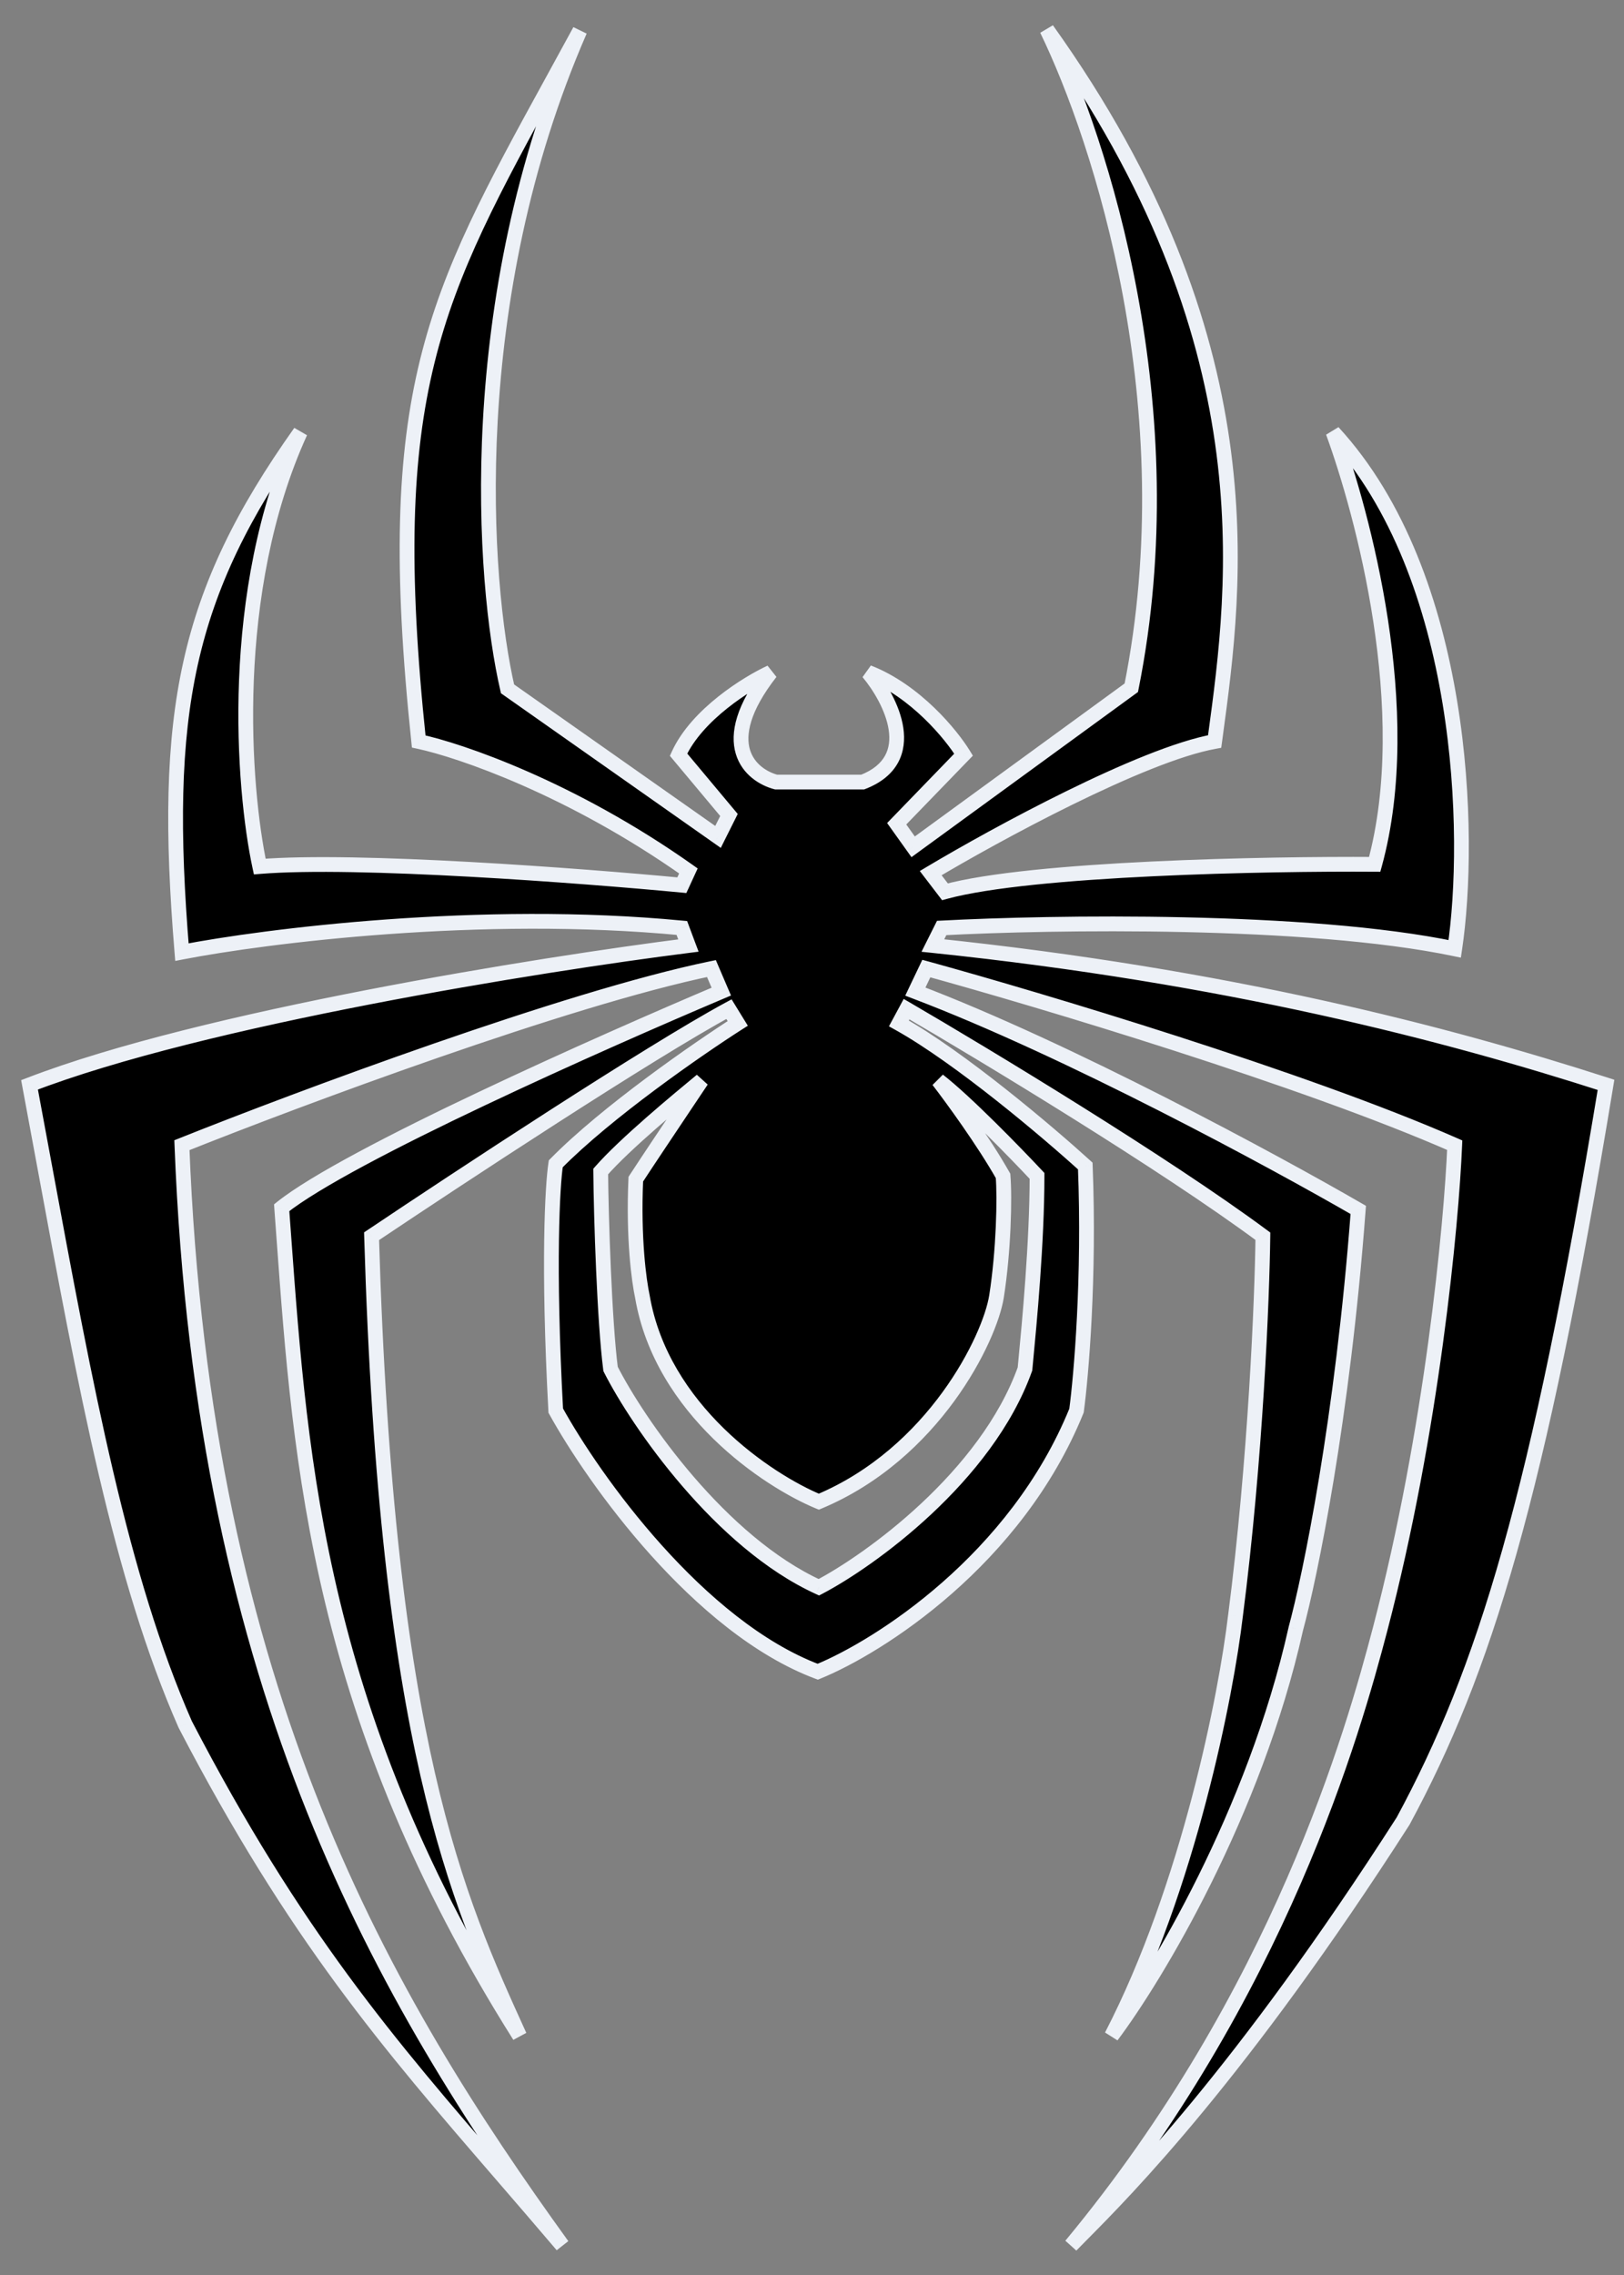 <svg width="55" height="77" viewBox="0 0 55 77" fill="currentColor" xmlns="http://www.w3.org/2000/svg">
<rect x="0" y="0" width="55" height="77" fill="#808080" stroke="none"/>
<path fill-rule="evenodd" clip-rule="evenodd" d="M30.443 34.639L30.703 34.156C33.339 35.691 39.443 39.376 42.77 41.842C42.745 43.921 42.525 49.401 41.842 54.688C41.532 57.324 40.26 63.859 37.646 68.908C39.144 66.916 42.488 61.371 43.884 55.134C44.366 53.364 45.465 48.05 46 40.95C43.153 39.304 36.168 35.522 31 33.562L31.371 32.782C35.196 33.834 44.129 36.502 49.267 38.76C49.156 41.433 48.495 48.45 46.743 55.134C45.837 58.587 43.342 67.475 36.272 76C36.37 75.899 36.488 75.78 36.627 75.64C38.131 74.125 42.03 70.196 47.522 61.631C50.27 56.545 52.089 50.678 54.391 36.718C48.97 34.973 41.582 33.042 31.594 32.002L31.891 31.408C35.604 31.21 44.277 31.074 49.267 32.114C49.837 28.314 49.631 19.497 45.146 14.626C46.136 17.337 47.983 24.057 46.557 29.255C42.931 29.23 34.943 29.381 32.002 30.183L31.52 29.552C33.698 28.253 38.671 25.542 41.136 25.096C41.144 25.037 41.152 24.977 41.16 24.917C41.868 19.71 42.98 11.534 35.455 1C37.275 4.75 40.215 13.802 38.314 23.277L30.926 28.661L30.369 27.881L32.634 25.542C32.225 24.874 31.007 23.381 29.404 22.757C30.171 23.673 31.208 25.698 29.218 26.47H26.285C25.431 26.247 24.198 25.193 26.099 22.757C25.319 23.116 23.604 24.176 22.98 25.542L24.688 27.584L24.317 28.327L17.188 23.314C16.346 19.688 15.658 10.156 19.639 1.037C19.318 1.627 19.01 2.189 18.714 2.729C14.687 10.074 12.936 13.268 14.181 25.096C15.579 25.394 19.364 26.686 23.314 29.478L23.092 29.96C19.701 29.639 12.094 29.062 8.797 29.329C8.228 26.681 7.705 20.032 10.171 14.626C6.272 20.121 5.493 24.131 6.161 32.225C8.97 31.681 16.29 30.755 23.092 31.408L23.314 32.002C18.314 32.634 6.851 34.46 1 36.718C1.164 37.595 1.323 38.456 1.479 39.299C2.913 47.057 4.082 53.38 6.272 58.364C9.985 65.504 13.156 69.173 17.013 73.635C17.668 74.394 18.343 75.175 19.045 76C13.067 67.72 6.874 57.324 6.161 38.76C10.097 37.188 19.193 33.792 24.094 32.782L24.428 33.562C20.418 35.257 11.767 39.094 9.54 40.876C9.564 41.207 9.588 41.538 9.613 41.871C10.176 49.591 10.798 58.124 17.596 68.908C15.48 64.267 13.089 58.98 12.584 41.842C15.517 39.874 22.045 35.582 24.688 34.156L24.985 34.639C23.648 35.493 20.545 37.639 18.822 39.391C18.71 40.109 18.555 42.785 18.822 47.745C20.096 50.059 23.656 55.067 27.695 56.582C29.762 55.74 34.408 52.795 36.458 47.745C36.619 46.557 36.904 43.238 36.755 39.465C35.517 38.339 32.522 35.797 30.443 34.639ZM23.76 36.569L23.745 36.582C22.957 37.232 21.17 38.707 20.344 39.651C20.357 41.198 20.47 44.73 20.678 46.334C21.607 48.166 24.406 52.208 27.733 53.723C29.441 52.832 33.406 49.988 34.713 46.334C34.72 46.263 34.727 46.185 34.735 46.101C34.859 44.802 35.121 42.059 35.121 39.8C34.391 39.02 32.701 37.282 31.78 36.569C32.238 37.163 33.317 38.641 33.97 39.8C34.032 40.53 33.992 42.338 33.748 43.884C33.525 45.294 31.631 49.193 27.733 50.827C25.988 50.107 22.409 47.711 21.755 43.884C21.644 43.364 21.443 41.931 21.532 39.911C21.924 39.309 22.611 38.285 23.165 37.459C23.397 37.112 23.606 36.8 23.76 36.569Z" fill="currentColor"/>
<path d="M30.703 34.156L30.829 33.94L30.605 33.81L30.483 34.037L30.703 34.156ZM30.443 34.639L30.223 34.52L30.106 34.737L30.321 34.857L30.443 34.639ZM42.77 41.842L43.02 41.845L43.021 41.717L42.919 41.641L42.77 41.842ZM41.842 54.688L41.594 54.656L41.593 54.659L41.842 54.688ZM37.646 68.908L37.424 68.793L37.846 69.059L37.646 68.908ZM43.884 55.134L43.642 55.068L43.64 55.079L43.884 55.134ZM46 40.95L46.249 40.969L46.261 40.813L46.125 40.734L46 40.95ZM31 33.562L30.774 33.454L30.658 33.699L30.911 33.796L31 33.562ZM31.371 32.782L31.438 32.541L31.236 32.486L31.146 32.675L31.371 32.782ZM49.267 38.76L49.517 38.77L49.524 38.6L49.368 38.531L49.267 38.76ZM46.743 55.134L46.501 55.07L46.743 55.134ZM36.272 76L36.08 75.84L36.452 76.174L36.272 76ZM36.627 75.64L36.45 75.464H36.45L36.627 75.64ZM47.522 61.631L47.733 61.766L47.738 61.758L47.742 61.75L47.522 61.631ZM54.391 36.718L54.638 36.758L54.673 36.546L54.468 36.48L54.391 36.718ZM31.594 32.002L31.37 31.891L31.209 32.214L31.568 32.251L31.594 32.002ZM31.891 31.408L31.878 31.159L31.733 31.166L31.668 31.297L31.891 31.408ZM49.267 32.114L49.216 32.359L49.475 32.413L49.514 32.151L49.267 32.114ZM45.146 14.626L45.33 14.457L44.911 14.712L45.146 14.626ZM46.557 29.255L46.555 29.505L46.747 29.506L46.798 29.321L46.557 29.255ZM32.002 30.183L31.804 30.335L31.906 30.469L32.068 30.424L32.002 30.183ZM31.52 29.552L31.392 29.337L31.151 29.481L31.321 29.704L31.52 29.552ZM41.136 25.096L41.181 25.343L41.359 25.31L41.384 25.13L41.136 25.096ZM41.16 24.917L41.408 24.951L41.16 24.917ZM35.455 1L35.659 0.855L35.23 1.109L35.455 1ZM38.314 23.277L38.462 23.479L38.54 23.422L38.559 23.326L38.314 23.277ZM30.926 28.661L30.722 28.806L30.869 29.012L31.073 28.863L30.926 28.661ZM30.369 27.881L30.189 27.707L30.044 27.857L30.165 28.026L30.369 27.881ZM32.634 25.542L32.813 25.716L32.948 25.577L32.847 25.412L32.634 25.542ZM29.404 22.757L29.494 22.524L29.212 22.918L29.404 22.757ZM29.218 26.47V26.72H29.265L29.308 26.703L29.218 26.47ZM26.285 26.47L26.221 26.712L26.253 26.72H26.285V26.47ZM26.099 22.757L26.296 22.911L25.994 22.53L26.099 22.757ZM22.98 25.542L22.753 25.438L22.687 25.582L22.788 25.703L22.98 25.542ZM24.688 27.584L24.912 27.696L24.985 27.549L24.88 27.424L24.688 27.584ZM24.317 28.327L24.173 28.531L24.411 28.698L24.54 28.439L24.317 28.327ZM17.188 23.314L16.945 23.371L16.966 23.464L17.044 23.519L17.188 23.314ZM19.639 1.037L19.868 1.137L19.419 0.918L19.639 1.037ZM18.714 2.729L18.495 2.609L18.495 2.609L18.714 2.729ZM14.181 25.096L13.932 25.123L13.951 25.303L14.129 25.341L14.181 25.096ZM23.314 29.478L23.541 29.582L23.628 29.394L23.459 29.274L23.314 29.478ZM23.092 29.96L23.068 30.209L23.244 30.226L23.319 30.065L23.092 29.96ZM8.797 29.329L8.553 29.382L8.599 29.596L8.817 29.578L8.797 29.329ZM10.171 14.626L10.398 14.73L9.967 14.482L10.171 14.626ZM6.161 32.225L5.912 32.246L5.935 32.524L6.208 32.471L6.161 32.225ZM23.092 31.408L23.326 31.321L23.271 31.174L23.116 31.16L23.092 31.408ZM23.314 32.002L23.346 32.251L23.66 32.211L23.548 31.915L23.314 32.002ZM1 36.718L0.91 36.485L0.716 36.559L0.754 36.764L1 36.718ZM1.479 39.299L1.725 39.254L1.479 39.299ZM6.272 58.364L6.043 58.464L6.047 58.472L6.05 58.479L6.272 58.364ZM17.013 73.635L16.824 73.799L17.013 73.635ZM19.045 76L18.854 76.162L19.247 75.854L19.045 76ZM6.161 38.76L6.068 38.528L5.904 38.593L5.911 38.77L6.161 38.76ZM24.094 32.782L24.324 32.684L24.244 32.496L24.044 32.537L24.094 32.782ZM24.428 33.562L24.526 33.792L24.757 33.694L24.658 33.463L24.428 33.562ZM9.54 40.876L9.383 40.681L9.281 40.763L9.29 40.895L9.54 40.876ZM9.613 41.871L9.363 41.89V41.89L9.613 41.871ZM17.596 68.908L17.385 69.042L17.824 68.805L17.596 68.908ZM12.584 41.842L12.445 41.634L12.33 41.711L12.334 41.849L12.584 41.842ZM24.688 34.156L24.901 34.025L24.777 33.824L24.569 33.936L24.688 34.156ZM24.985 34.639L25.12 34.849L25.327 34.717L25.198 34.508L24.985 34.639ZM18.822 39.391L18.643 39.216L18.587 39.273L18.575 39.353L18.822 39.391ZM18.822 47.745L18.572 47.758L18.575 47.816L18.603 47.866L18.822 47.745ZM27.695 56.582L27.608 56.816L27.699 56.85L27.79 56.813L27.695 56.582ZM36.458 47.745L36.69 47.839L36.701 47.81L36.706 47.779L36.458 47.745ZM36.755 39.465L37.005 39.456L37.001 39.351L36.923 39.28L36.755 39.465ZM23.745 36.582L23.585 36.389L23.585 36.389L23.745 36.582ZM23.76 36.569L23.968 36.708L23.601 36.377L23.76 36.569ZM20.344 39.651L20.156 39.486L20.093 39.558L20.094 39.653L20.344 39.651ZM20.678 46.334L20.43 46.366L20.436 46.409L20.455 46.447L20.678 46.334ZM27.733 53.723L27.629 53.95L27.74 54.001L27.849 53.944L27.733 53.723ZM34.713 46.334L34.948 46.418L34.959 46.389L34.962 46.358L34.713 46.334ZM34.735 46.101L34.984 46.124L34.735 46.101ZM35.121 39.8H35.371V39.701L35.304 39.629L35.121 39.8ZM31.78 36.569L31.933 36.372L31.582 36.722L31.78 36.569ZM33.97 39.8L34.219 39.778L34.215 39.724L34.188 39.677L33.97 39.8ZM33.748 43.884L33.501 43.845L33.748 43.884ZM27.733 50.827L27.637 51.058L27.734 51.097L27.829 51.057L27.733 50.827ZM21.755 43.884L22.002 43.842L22 43.831L21.755 43.884ZM21.532 39.911L21.323 39.774L21.286 39.831L21.283 39.9L21.532 39.911ZM23.165 37.459L22.957 37.319V37.319L23.165 37.459ZM30.483 34.037L30.223 34.52L30.663 34.757L30.923 34.275L30.483 34.037ZM42.919 41.641C39.58 39.166 33.465 35.474 30.829 33.94L30.577 34.372C33.214 35.907 39.306 39.586 42.621 42.042L42.919 41.641ZM42.09 54.72C42.774 49.421 42.995 43.931 43.02 41.845L42.52 41.839C42.495 43.911 42.275 49.381 41.594 54.656L42.09 54.72ZM37.868 69.023C40.501 63.936 41.779 57.369 42.09 54.717L41.593 54.659C41.286 57.28 40.019 63.781 37.424 68.793L37.868 69.023ZM43.64 55.079C42.253 61.273 38.928 66.786 37.446 68.758L37.846 69.059C39.359 67.046 42.722 61.469 44.128 55.188L43.64 55.079ZM45.751 40.932C45.217 48.017 44.12 53.316 43.642 55.068L44.125 55.199C44.612 53.412 45.714 48.082 46.249 40.969L45.751 40.932ZM30.911 33.796C36.06 35.749 43.031 39.522 45.875 41.167L46.125 40.734C43.276 39.087 36.276 35.296 31.089 33.328L30.911 33.796ZM31.146 32.675L30.774 33.454L31.226 33.669L31.597 32.89L31.146 32.675ZM49.368 38.531C44.211 36.266 35.262 33.593 31.438 32.541L31.305 33.023C35.129 34.075 44.046 36.739 49.167 38.989L49.368 38.531ZM46.984 55.197C48.742 48.492 49.405 41.457 49.517 38.77L49.017 38.749C48.907 41.41 48.248 48.409 46.501 55.07L46.984 55.197ZM36.465 76.16C43.569 67.593 46.076 58.661 46.984 55.197L46.501 55.07C45.598 58.512 43.114 67.358 36.08 75.84L36.465 76.16ZM36.45 75.464C36.311 75.603 36.191 75.724 36.093 75.826L36.452 76.174C36.548 76.075 36.665 75.956 36.805 75.816L36.45 75.464ZM47.312 61.496C41.832 70.042 37.944 73.958 36.45 75.464L36.805 75.816C38.317 74.292 42.229 70.349 47.733 61.766L47.312 61.496ZM54.144 36.677C51.843 50.631 50.029 56.464 47.302 61.512L47.742 61.75C50.51 56.626 52.335 50.725 54.638 36.758L54.144 36.677ZM31.568 32.251C41.536 33.289 48.907 35.215 54.315 36.956L54.468 36.48C49.033 34.73 41.628 32.795 31.62 31.754L31.568 32.251ZM31.668 31.297L31.37 31.891L31.818 32.114L32.115 31.52L31.668 31.297ZM49.318 31.869C44.293 30.822 35.59 30.961 31.878 31.159L31.904 31.658C35.618 31.46 44.261 31.326 49.216 32.359L49.318 31.869ZM44.962 14.796C47.158 17.18 48.318 20.547 48.855 23.812C49.392 27.075 49.301 30.203 49.02 32.077L49.514 32.151C49.803 30.226 49.894 27.045 49.349 23.731C48.804 20.42 47.619 16.944 45.33 14.457L44.962 14.796ZM46.798 29.321C47.524 26.674 47.414 23.655 47.005 20.97C46.594 18.282 45.881 15.908 45.381 14.54L44.911 14.712C45.402 16.055 46.106 18.396 46.51 21.045C46.915 23.698 47.016 26.638 46.316 29.189L46.798 29.321ZM32.068 30.424C33.508 30.032 36.213 29.794 39.035 29.659C41.847 29.524 44.746 29.493 46.555 29.505L46.559 29.005C44.742 28.993 41.834 29.024 39.011 29.159C36.197 29.294 33.438 29.533 31.937 29.942L32.068 30.424ZM31.321 29.704L31.804 30.335L32.201 30.031L31.718 29.4L31.321 29.704ZM41.092 24.851C39.82 25.08 37.932 25.885 36.11 26.78C34.279 27.679 32.486 28.685 31.392 29.337L31.648 29.767C32.732 29.12 34.514 28.121 36.331 27.228C38.156 26.332 39.986 25.558 41.181 25.343L41.092 24.851ZM40.913 24.884C40.905 24.944 40.897 25.003 40.888 25.063L41.384 25.13C41.392 25.071 41.4 25.011 41.408 24.951L40.913 24.884ZM35.252 1.145C38.992 6.381 40.579 11.021 41.148 14.992C41.716 18.966 41.267 22.281 40.913 24.884L41.408 24.951C41.762 22.346 42.222 18.97 41.643 14.921C41.063 10.868 39.444 6.153 35.659 0.855L35.252 1.145ZM38.559 23.326C40.475 13.78 37.514 4.671 35.68 0.891L35.23 1.109C37.035 4.829 39.956 13.824 38.069 23.228L38.559 23.326ZM31.073 28.863L38.462 23.479L38.167 23.075L30.779 28.459L31.073 28.863ZM30.165 28.026L30.722 28.806L31.129 28.516L30.572 27.736L30.165 28.026ZM32.454 25.368L30.189 27.707L30.548 28.055L32.813 25.716L32.454 25.368ZM29.313 22.99C30.845 23.586 32.026 25.028 32.42 25.672L32.847 25.412C32.424 24.72 31.169 23.176 29.494 22.524L29.313 22.99ZM29.308 26.703C29.848 26.494 30.209 26.188 30.414 25.813C30.617 25.44 30.651 25.027 30.592 24.631C30.476 23.849 29.993 23.072 29.595 22.597L29.212 22.918C29.581 23.359 30 24.052 30.097 24.704C30.145 25.026 30.113 25.321 29.975 25.573C29.838 25.824 29.582 26.061 29.127 26.237L29.308 26.703ZM26.285 26.72H29.218V26.22H26.285V26.72ZM25.902 22.604C24.931 23.848 24.708 24.805 24.919 25.515C25.13 26.223 25.743 26.587 26.221 26.712L26.348 26.228C25.972 26.13 25.542 25.856 25.398 25.372C25.255 24.891 25.366 24.103 26.296 22.911L25.902 22.604ZM23.208 25.646C23.496 25.014 24.046 24.437 24.637 23.968C25.224 23.5 25.831 23.156 26.203 22.985L25.994 22.53C25.587 22.718 24.946 23.083 24.326 23.576C23.707 24.068 23.088 24.704 22.753 25.438L23.208 25.646ZM24.88 27.424L23.172 25.382L22.788 25.703L24.496 27.744L24.88 27.424ZM24.54 28.439L24.912 27.696L24.465 27.472L24.093 28.215L24.54 28.439ZM17.044 23.519L24.173 28.531L24.461 28.122L17.332 23.11L17.044 23.519ZM19.41 0.937C15.403 10.116 16.094 19.705 16.945 23.371L17.432 23.258C16.599 19.671 15.914 10.196 19.868 1.137L19.41 0.937ZM18.933 2.849C19.229 2.309 19.538 1.747 19.858 1.156L19.419 0.918C19.099 1.507 18.791 2.069 18.495 2.609L18.933 2.849ZM14.429 25.07C13.808 19.168 13.937 15.446 14.713 12.291C15.489 9.133 16.917 6.527 18.933 2.849L18.495 2.609C16.484 6.275 15.022 8.939 14.227 12.171C13.432 15.407 13.308 19.196 13.932 25.123L14.429 25.07ZM23.459 29.274C19.481 26.462 15.665 25.156 14.233 24.852L14.129 25.341C15.493 25.631 19.247 26.909 23.17 29.682L23.459 29.274ZM23.319 30.065L23.541 29.582L23.087 29.373L22.865 29.856L23.319 30.065ZM8.817 29.578C12.088 29.313 19.671 29.887 23.068 30.209L23.115 29.712C19.73 29.39 12.1 28.811 8.777 29.08L8.817 29.578ZM9.943 14.523C7.447 19.997 7.978 26.706 8.553 29.382L9.041 29.277C8.478 26.655 7.964 20.067 10.398 14.73L9.943 14.523ZM6.41 32.205C6.077 28.166 6.107 25.17 6.697 22.505C7.287 19.846 8.439 17.5 10.375 14.771L9.967 14.482C8.004 17.248 6.817 19.654 6.209 22.397C5.602 25.135 5.577 28.19 5.912 32.246L6.41 32.205ZM23.116 31.16C16.282 30.503 8.938 31.432 6.113 31.98L6.208 32.471C9.003 31.929 16.297 31.007 23.068 31.657L23.116 31.16ZM23.548 31.915L23.326 31.321L22.858 31.496L23.08 32.09L23.548 31.915ZM1.09 36.951C6.909 34.706 18.343 32.882 23.346 32.251L23.283 31.754C18.286 32.385 6.794 34.215 0.91 36.485L1.09 36.951ZM1.725 39.254C1.569 38.41 1.41 37.55 1.246 36.672L0.754 36.764C0.918 37.641 1.077 38.501 1.233 39.345L1.725 39.254ZM6.501 58.263C4.325 53.312 3.161 47.021 1.725 39.254L1.233 39.345C2.665 47.092 3.839 53.448 6.043 58.464L6.501 58.263ZM17.202 73.472C13.348 69.013 10.193 65.362 6.494 58.248L6.05 58.479C9.777 65.646 12.964 69.333 16.824 73.799L17.202 73.472ZM19.235 75.838C18.533 75.012 17.857 74.23 17.202 73.472L16.824 73.799C17.479 74.557 18.154 75.338 18.854 76.162L19.235 75.838ZM5.911 38.77C6.626 57.399 12.846 67.842 18.842 76.146L19.247 75.854C13.288 67.599 7.121 57.25 6.411 38.75L5.911 38.77ZM24.044 32.537C19.118 33.552 10.001 36.957 6.068 38.528L6.254 38.992C10.192 37.419 19.268 34.032 24.145 33.027L24.044 32.537ZM24.658 33.463L24.324 32.684L23.864 32.881L24.198 33.66L24.658 33.463ZM9.696 41.072C10.233 40.642 11.174 40.077 12.36 39.44C13.542 38.806 14.953 38.108 16.423 37.413C19.361 36.021 22.523 34.639 24.526 33.792L24.331 33.332C22.324 34.18 19.155 35.565 16.209 36.961C14.735 37.658 13.316 38.36 12.124 39C10.936 39.637 9.96 40.22 9.383 40.681L9.696 41.072ZM9.862 41.853C9.838 41.52 9.814 41.188 9.789 40.858L9.29 40.895C9.315 41.225 9.339 41.556 9.363 41.89L9.862 41.853ZM17.808 68.775C11.044 58.045 10.425 49.564 9.862 41.853L9.363 41.89C9.927 49.618 10.553 58.203 17.385 69.042L17.808 68.775ZM12.334 41.849C12.587 50.428 13.312 56.052 14.242 60.117C15.174 64.187 16.309 66.687 17.369 69.012L17.824 68.805C16.768 66.488 15.649 64.025 14.73 60.006C13.809 55.983 13.086 50.394 12.834 41.834L12.334 41.849ZM24.569 33.936C21.913 35.369 15.374 39.669 12.445 41.634L12.723 42.049C15.66 40.079 22.176 35.795 24.807 34.376L24.569 33.936ZM25.198 34.508L24.901 34.025L24.475 34.287L24.772 34.77L25.198 34.508ZM19 39.566C20.702 37.835 23.785 35.702 25.12 34.849L24.851 34.428C23.512 35.283 20.387 37.442 18.643 39.216L19 39.566ZM19.071 47.732C18.804 42.774 18.962 40.12 19.069 39.429L18.575 39.353C18.459 40.097 18.305 42.795 18.572 47.758L19.071 47.732ZM27.783 56.348C25.819 55.611 23.951 54.015 22.408 52.296C20.867 50.581 19.67 48.766 19.041 47.624L18.603 47.866C19.249 49.038 20.468 50.885 22.036 52.63C23.601 54.372 25.533 56.038 27.608 56.816L27.783 56.348ZM36.226 47.651C34.21 52.618 29.629 55.524 27.601 56.35L27.79 56.813C29.896 55.956 34.606 52.971 36.69 47.839L36.226 47.651ZM36.505 39.475C36.653 43.232 36.369 46.537 36.21 47.712L36.706 47.779C36.868 46.577 37.154 43.243 37.005 39.456L36.505 39.475ZM30.321 34.857C32.373 36 35.349 38.524 36.587 39.65L36.923 39.28C35.685 38.154 32.672 35.594 30.565 34.42L30.321 34.857ZM23.904 36.775L23.919 36.762L23.601 36.377L23.585 36.389L23.904 36.775ZM20.532 39.816C21.342 38.89 23.109 37.431 23.904 36.775L23.585 36.389C22.805 37.034 20.999 38.523 20.156 39.486L20.532 39.816ZM20.926 46.302C20.721 44.715 20.607 41.196 20.594 39.649L20.094 39.653C20.107 41.2 20.22 44.746 20.43 46.366L20.926 46.302ZM27.836 53.495C26.22 52.759 24.716 51.4 23.495 49.984C22.276 48.57 21.356 47.118 20.901 46.221L20.455 46.447C20.929 47.382 21.872 48.867 23.117 50.31C24.359 51.752 25.919 53.171 27.629 53.95L27.836 53.495ZM34.478 46.25C33.843 48.024 32.556 49.617 31.203 50.882C29.851 52.146 28.451 53.066 27.617 53.501L27.849 53.944C28.723 53.488 30.16 52.541 31.544 51.247C32.927 49.954 34.276 48.297 34.948 46.418L34.478 46.25ZM34.486 46.077C34.478 46.161 34.471 46.239 34.464 46.31L34.962 46.358C34.969 46.286 34.976 46.209 34.984 46.124L34.486 46.077ZM34.871 39.8C34.871 42.045 34.611 44.776 34.486 46.077L34.984 46.124C35.108 44.828 35.371 42.073 35.371 39.8H34.871ZM31.627 36.767C32.529 37.465 34.206 39.188 34.939 39.97L35.304 39.629C34.576 38.852 32.872 37.099 31.933 36.372L31.627 36.767ZM34.188 39.677C33.526 38.502 32.438 37.014 31.978 36.417L31.582 36.722C32.038 37.313 33.108 38.78 33.753 39.922L34.188 39.677ZM33.995 43.923C34.241 42.361 34.283 40.531 34.219 39.778L33.721 39.821C33.781 40.528 33.742 42.316 33.501 43.845L33.995 43.923ZM27.829 51.057C29.831 50.219 31.312 48.801 32.321 47.419C33.325 46.042 33.875 44.678 33.995 43.923L33.501 43.845C33.397 44.5 32.89 45.791 31.917 47.124C30.948 48.453 29.533 49.801 27.636 50.596L27.829 51.057ZM21.509 43.926C21.847 45.907 22.941 47.508 24.16 48.699C25.378 49.89 26.737 50.686 27.637 51.058L27.828 50.596C26.984 50.247 25.68 49.486 24.509 48.342C23.34 47.199 22.317 45.688 22.002 43.842L21.509 43.926ZM21.283 39.9C21.193 41.939 21.394 43.394 21.511 43.936L22 43.831C21.893 43.334 21.694 41.922 21.782 39.922L21.283 39.9ZM22.957 37.319C22.404 38.145 21.716 39.171 21.323 39.774L21.742 40.047C22.133 39.448 22.819 38.425 23.372 37.598L22.957 37.319ZM23.552 36.431C23.398 36.661 23.19 36.972 22.957 37.319L23.372 37.598C23.605 37.251 23.814 36.939 23.968 36.708L23.552 36.431Z" fill="#edf1f7"/>
</svg>
